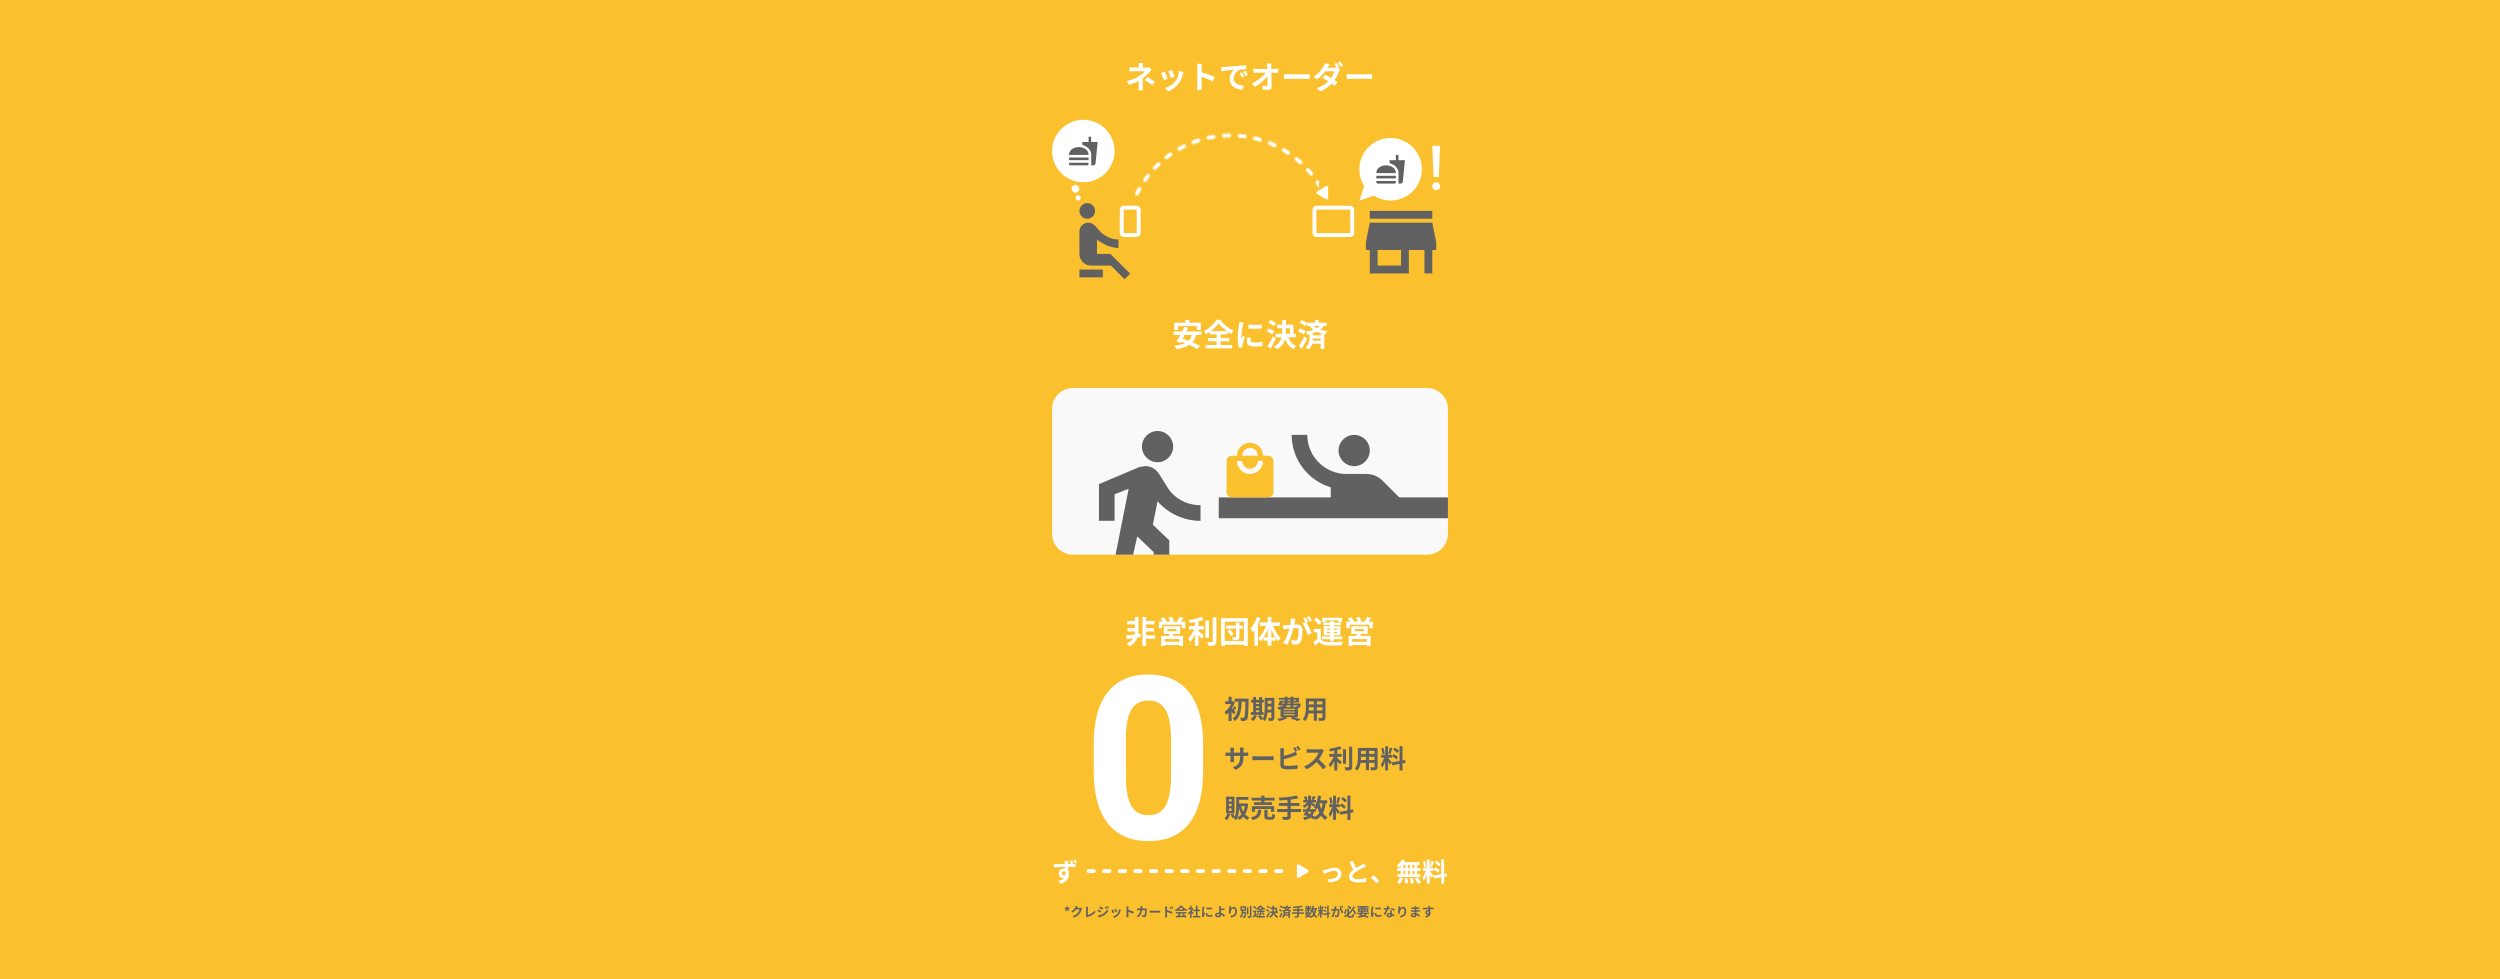 <svg width="1920" height="752" viewBox="0 0 1920 752" fill="none" xmlns="http://www.w3.org/2000/svg">
<rect width="1920" height="752" fill="#FBC02D"/>
<mask id="mask0" mask-type="alpha" maskUnits="userSpaceOnUse" x="863" y="102" width="164" height="164">
<circle cx="945" cy="184" r="80" stroke="white" stroke-width="3" stroke-linecap="round" stroke-dasharray="4 8"/>
</mask>
<g mask="url(#mask0)">
<path fill-rule="evenodd" clip-rule="evenodd" d="M1025 96H865V152H1013V140H1025V96Z" fill="white"/>
</g>
<path d="M1018.49 142.909C1019.15 142.509 1020 142.989 1020 143.766V152.234C1020 153.011 1019.15 153.491 1018.49 153.091L1011.43 148.857C1010.78 148.469 1010.78 147.531 1011.43 147.143L1018.49 142.909Z" fill="white"/>
<path fill-rule="evenodd" clip-rule="evenodd" d="M830.77 157.74C828.43 160.08 828.43 163.89 830.77 166.23C833.11 168.6 836.89 168.6 839.26 166.23C841.6 163.89 841.6 160.08 839.26 157.74C836.92 155.4 833.11 155.4 830.77 157.74ZM852.79 195L868 210.21L863.71 214.5L853.21 204H838C833.02 204 829 199.98 829 195V177.75C829 174.03 832.03 171 835.75 171H835.84C836.86 171 837.85 171.27 838.72 171.69C839.5 172.05 840.22 172.56 840.79 173.19L844.99 177.84C848.17 181.35 854.02 184.02 859 183.96V190.44C853.3 190.44 846.7 187.41 842.5 183.96V195H852.79ZM847 207H829V213H847V207Z" fill="#616161"/>
<rect x="861.5" y="159.5" width="13" height="21" rx="1.5" stroke="white" stroke-width="3"/>
<path fill-rule="evenodd" clip-rule="evenodd" d="M856 116C856 129.255 845.255 140 832 140C818.745 140 808 129.255 808 116C808 102.745 818.745 92 832 92C845.255 92 856 102.745 856 116ZM829 145C829 146.657 827.657 148 826 148C824.343 148 823 146.657 823 145C823 143.343 824.343 142 826 142C827.657 142 829 143.343 829 145ZM828 154C829.105 154 830 153.105 830 152C830 150.895 829.105 150 828 150C826.895 150 826 150.895 826 152C826 153.105 826.895 154 828 154Z" fill="white"/>
<path d="M838.06 126.99H839.72C840.56 126.99 841.25 126.35 841.35 125.53L843 109.05H838V105H836.03V109.05H831.06L831.36 111.39C833.07 111.86 834.67 112.71 835.63 113.65C837.07 115.07 838.06 116.54 838.06 118.94V126.99ZM821 125.99V125H836.03V125.99C836.03 126.54 835.58 126.99 835.02 126.99H822.01C821.45 126.99 821 126.54 821 125.99ZM836.03 118.99C836.03 110.99 821 110.99 821 118.99H836.03ZM821.02 121H836.02V123H821.02V121Z" fill="#616161"/>
<path d="M1100 162H1052V168H1100V162ZM1103 192V186L1100 171H1052L1049 186V192H1052V210H1082V192H1094V210H1100V192H1103ZM1076 204H1058V192H1076V204Z" fill="#616161"/>
<rect x="1009.5" y="159.5" width="29" height="21" rx="1.5" stroke="white" stroke-width="3"/>
<circle cx="1068" cy="130" r="24" fill="white"/>
<path d="M1074.06 140.99H1075.72C1076.56 140.99 1077.25 140.35 1077.35 139.53L1079 123.05H1074V119H1072.03V123.05H1067.06L1067.36 125.39C1069.07 125.86 1070.67 126.71 1071.63 127.65C1073.07 129.07 1074.06 130.54 1074.06 132.94V140.99ZM1057 139.99V139H1072.03V139.99C1072.03 140.54 1071.58 140.99 1071.02 140.99H1058.01C1057.45 140.99 1057 140.54 1057 139.99ZM1072.03 132.99C1072.03 124.99 1057 124.99 1057 132.99H1072.03ZM1057.02 135H1072.02V137H1057.02V135Z" fill="#616161"/>
<path d="M1044 154L1056 150L1048 142L1044 154Z" fill="white"/>
<circle cx="1103" cy="143" r="3" fill="white"/>
<path d="M1100 112H1106L1105 136H1101L1100 112Z" fill="white"/>
<path d="M882.576 51.608C882 51.776 881.328 51.848 880.584 51.848H877.704V50.6C877.704 49.856 877.776 48.968 877.848 48.392H874.416C874.512 48.992 874.56 49.856 874.56 50.6V51.848H870.408C869.568 51.848 868.248 51.824 867.336 51.68V54.824C868.08 54.752 869.592 54.704 870.456 54.704H879.144C878.448 55.712 876.96 57.104 875.112 58.304C873.048 59.624 869.952 61.28 865.32 62.312L867.168 65.144C869.76 64.352 872.328 63.368 874.536 62.192V66.296C874.536 67.256 874.44 68.696 874.344 69.368H877.8C877.728 68.624 877.632 67.256 877.632 66.296C877.632 64.784 877.656 62.168 877.656 60.248C879.648 58.736 881.472 56.936 882.696 55.544C883.2 54.968 883.944 54.152 884.544 53.552L882.576 51.608ZM879.168 61.568C881.256 62.72 882.816 63.728 884.904 65.384L886.92 62.744C884.616 61.16 883.368 60.464 881.16 59.264L879.168 61.568ZM900.12 53.72L897.264 54.656C897.864 55.904 898.92 58.808 899.208 59.984L902.088 58.976C901.752 57.872 900.576 54.752 900.12 53.72ZM905.592 54.392C905.328 57.392 904.176 60.584 902.544 62.624C900.552 65.12 897.216 66.944 894.576 67.64L897.096 70.208C899.904 69.152 902.904 67.136 905.136 64.256C906.768 62.144 907.776 59.648 908.4 57.224C908.544 56.744 908.688 56.24 908.976 55.472L905.592 54.392ZM894.552 54.992L891.672 56.024C892.248 57.08 893.448 60.272 893.856 61.568L896.784 60.464C896.304 59.12 895.152 56.216 894.552 54.992ZM932.856 59.168C930.648 58.088 926.04 56.384 922.824 55.448V51.92C922.824 50.912 922.944 49.856 923.04 49.016H919.296C919.464 49.856 919.536 51.056 919.536 51.92V65.696C919.536 66.656 919.44 68.096 919.296 69.032H923.04C922.944 68.072 922.824 66.392 922.824 65.696V58.904C925.416 59.792 929.016 61.184 931.488 62.48L932.856 59.168ZM953.76 55.52L951.984 56.264C952.752 57.344 953.256 58.28 953.856 59.6L955.68 58.784C955.224 57.824 954.336 56.384 953.76 55.52ZM956.448 54.416L954.696 55.232C955.464 56.288 956.016 57.176 956.664 58.472L958.464 57.608C957.96 56.672 957.048 55.256 956.448 54.416ZM937.752 51.584L938.064 54.848C940.824 54.248 945.816 53.72 947.88 53.504C946.272 54.704 944.376 57.392 944.376 60.824C944.376 65.984 949.08 68.672 954.072 68.984L955.176 65.696C951.144 65.504 947.496 64.088 947.496 60.176C947.496 57.368 949.632 54.296 952.512 53.528C953.784 53.24 955.824 53.216 957.096 53.216L957.072 50.144C955.392 50.216 952.8 50.36 950.352 50.552C946.008 50.936 942.072 51.296 940.08 51.464C939.624 51.512 938.712 51.56 937.752 51.584ZM976.296 52.928L976.272 51.2C976.272 50.456 976.32 49.52 976.416 48.776H973.008C973.128 49.616 973.2 50.504 973.248 51.2C973.272 51.728 973.296 52.304 973.32 52.928H965.376C964.56 52.928 963.408 52.856 962.712 52.76V55.952C963.552 55.904 964.584 55.856 965.448 55.856H972C970.056 58.592 966.096 61.976 961.44 64.184L963.648 66.68C967.44 64.664 971.328 61.328 973.44 58.568C973.488 61.04 973.488 63.44 973.488 65.048C973.488 65.744 973.248 66.056 972.648 66.056C971.832 66.056 970.536 65.96 969.456 65.768L969.72 68.888C971.088 68.984 972.432 69.032 973.896 69.032C975.72 69.032 976.608 68.144 976.584 66.608C976.536 63.368 976.44 59.36 976.368 55.856H979.464C980.112 55.856 981.024 55.904 981.792 55.928V52.736C981.216 52.832 980.088 52.928 979.296 52.928H976.296ZM986.208 60.656C987.096 60.584 988.704 60.536 990.072 60.536H1002.96C1003.97 60.536 1005.19 60.632 1005.77 60.656V56.888C1005.14 56.936 1004.06 57.032 1002.96 57.032H990.072C988.824 57.032 987.072 56.96 986.208 56.888V60.656ZM1028.59 51.584C1028.14 50.696 1027.3 49.16 1026.7 48.296L1024.8 49.064C1025.33 49.832 1025.93 50.912 1026.38 51.8C1025.83 51.944 1025.14 52.016 1024.49 52.016H1019.57L1019.59 51.992C1019.88 51.464 1020.48 50.384 1021.06 49.544L1017.58 48.464C1017.36 49.28 1016.86 50.408 1016.5 50.984C1015.3 53.048 1013.06 56.36 1008.86 58.952L1011.46 60.944C1013.86 59.288 1016.09 56.984 1017.77 54.752H1024.66C1024.3 56.192 1023.34 58.16 1022.16 59.864C1020.55 58.904 1018.92 57.992 1017.65 57.344L1015.63 59.624C1016.86 60.32 1018.49 61.304 1020.1 62.36C1018.13 64.4 1015.42 66.44 1011.17 67.736L1013.95 70.16C1017.84 68.672 1020.65 66.512 1022.81 64.184C1023.67 64.808 1024.46 65.384 1025.04 65.888L1027.2 63.056C1026.6 62.624 1025.78 62.096 1024.9 61.52C1026.48 59.24 1027.61 56.816 1028.21 54.968C1028.42 54.368 1028.74 53.72 1029 53.24L1027.25 52.16L1028.59 51.584ZM1027.63 47.984C1028.3 48.896 1029.07 50.288 1029.55 51.296L1031.47 50.48C1031.04 49.616 1030.15 48.104 1029.53 47.216L1027.63 47.984ZM1034.21 60.656C1035.1 60.584 1036.7 60.536 1038.07 60.536H1050.96C1051.97 60.536 1053.19 60.632 1053.77 60.656V56.888C1053.14 56.936 1052.06 57.032 1050.96 57.032H1038.07C1036.82 57.032 1035.07 56.96 1034.21 56.888V60.656Z" fill="white"/>
<path d="M904.752 250.448H919.2V253.448H922.248V247.808H913.44V245.672H910.416V247.808H901.848V253.448H904.752V250.448ZM915.384 257.264C914.88 259.112 914.04 260.552 912.864 261.704C911.28 261.128 909.72 260.6 908.28 260.192C908.76 259.256 909.288 258.272 909.792 257.264H915.384ZM922.68 257.264V254.576H911.136C911.64 253.568 912.12 252.584 912.552 251.648L909.552 251.024C909.072 252.128 908.496 253.352 907.872 254.576H901.344V257.264H906.504C905.472 259.208 904.464 261.032 903.6 262.424L906.6 263.24L907.032 262.472C908.04 262.784 909.072 263.168 910.128 263.552C907.968 264.584 905.232 265.16 901.872 265.496C902.424 266.12 903.24 267.416 903.504 268.088C907.536 267.512 910.8 266.576 913.344 264.872C915.768 265.928 917.976 267.056 919.44 268.04L921.72 265.712C920.208 264.776 918.048 263.768 915.72 262.808C917.016 261.344 918 259.544 918.696 257.264H922.68ZM929.904 254.312C932.4 252.464 934.536 250.304 935.904 248.36C937.296 250.304 939.6 252.488 942.096 254.312H929.904ZM937.416 262.088H944.136V259.592H937.416V256.832H943.032V254.96C943.896 255.56 944.76 256.088 945.624 256.568C946.152 255.68 946.776 254.768 947.52 254C943.728 252.392 939.816 249.248 937.248 245.6H934.296C932.52 248.528 928.656 252.224 924.552 254.288C925.2 254.888 925.992 255.92 926.352 256.592C927.264 256.088 928.152 255.536 929.016 254.936V256.832H934.44V259.592H927.792V262.088H934.44V264.944H925.872V267.512H946.296V264.944H937.416V262.088ZM958.752 249.248L958.776 252.32C961.752 252.584 966.048 252.584 968.976 252.32V249.248C966.408 249.56 961.68 249.656 958.752 249.248ZM957.936 259.16C957.696 260.264 957.528 261.272 957.528 262.256C957.528 264.68 959.472 266.168 963.576 266.168C966.264 266.168 968.184 265.976 969.72 265.688L969.648 262.472C967.584 262.904 965.832 263.096 963.696 263.096C961.296 263.096 960.384 262.472 960.384 261.416C960.384 260.768 960.48 260.192 960.672 259.424L957.936 259.16ZM951.768 247.4C951.768 248.144 951.624 249.056 951.528 249.728C951.264 251.552 950.544 255.56 950.544 259.136C950.544 262.352 951 265.256 951.48 266.912L954.216 266.72C954.192 266.384 954.192 266 954.168 265.736C954.168 265.496 954.24 264.968 954.312 264.632C954.552 263.36 955.344 260.792 956.016 258.8L954.528 257.648C954.192 258.416 953.808 259.208 953.472 260.048C953.4 259.544 953.376 258.968 953.376 258.512C953.376 256.136 954.192 251.384 954.528 249.8C954.624 249.368 954.912 248.168 955.104 247.688L951.768 247.4ZM980.016 248.144C979.056 247.352 977.136 246.344 975.672 245.768L974.112 247.904C975.624 248.552 977.496 249.656 978.36 250.496L980.016 248.144ZM978.696 254.528C977.736 253.712 975.744 252.776 974.256 252.248L972.744 254.384C974.256 255.032 976.152 256.088 977.064 256.904L978.696 254.528ZM977.64 258.32C976.296 261.128 974.592 264.152 973.392 265.976L975.888 267.752C977.232 265.4 978.624 262.64 979.824 260.096L977.64 258.32ZM987.624 252.032H990.6V256.376H987.552C987.6 255.584 987.624 254.816 987.624 254.024V252.032ZM995.184 259.064V256.376H993.384V249.344H987.624V245.696H984.792V249.344H980.784V252.032H984.792V254C984.792 254.792 984.768 255.584 984.72 256.376H979.608V259.064H984.288C983.592 261.752 981.984 264.224 978.336 266.144C979.104 266.576 980.208 267.56 980.712 268.16C984.384 266.144 986.136 263.408 986.928 260.456C988.296 263.936 990.336 266.6 993.456 268.136C993.888 267.344 994.776 266.216 995.448 265.64C992.52 264.44 990.48 262.016 989.328 259.064H995.184ZM1001.71 258.32C1000.34 261.128 998.616 264.152 997.416 265.976L999.912 267.752C1001.26 265.4 1002.67 262.64 1003.87 260.096L1001.71 258.32ZM1002.7 254.528C1001.74 253.712 999.744 252.776 998.256 252.248L996.744 254.384C998.256 255.032 1000.15 256.088 1001.06 256.904L1002.7 254.528ZM1014.29 256.616V257.6H1008.41V256.544H1006.39C1008.12 256.088 1009.75 255.536 1011.24 254.84C1012.94 255.656 1014.82 256.184 1016.78 256.616H1014.29ZM1008.26 261.632C1008.36 261.056 1008.38 260.48 1008.41 259.976H1014.29V261.632H1008.26ZM1013.47 250.304C1012.9 250.952 1012.2 251.528 1011.38 252.032C1010.54 251.576 1009.75 251 1008.98 250.304H1013.47ZM1018.92 250.304V247.832H1012.8V245.696H1009.85V247.832H1003.82V248C1002.82 247.232 1001.04 246.32 999.672 245.792L998.112 247.904C999.624 248.552 1001.5 249.656 1002.36 250.496L1003.82 248.408V250.304H1005.7C1006.61 251.528 1007.62 252.488 1008.7 253.304C1006.94 253.928 1004.93 254.36 1002.84 254.648C1003.27 255.2 1003.94 256.4 1004.18 257.048C1004.69 256.952 1005.19 256.832 1005.67 256.712V259.328C1005.67 261.368 1005.36 264.704 1002.67 266.816C1003.37 267.128 1004.45 267.896 1004.95 268.328C1006.44 267.128 1007.28 265.568 1007.78 263.984H1014.29V268.04H1017.1V256.688L1017.96 256.856C1018.22 255.968 1018.87 254.936 1019.5 254.288C1017.53 254.024 1015.7 253.688 1014 253.16C1015.06 252.344 1015.97 251.408 1016.69 250.304H1018.92Z" fill="white"/>
<path d="M808 314C808 305.163 815.163 298 824 298H1096C1104.84 298 1112 305.163 1112 314V410C1112 418.837 1104.84 426 1096 426H824C815.163 426 808 418.837 808 410V314Z" fill="#FAF9F9"/>
<path fill-rule="evenodd" clip-rule="evenodd" d="M1063.09 370.413L1063.09 370.409C1060.72 368.025 1056.71 364 1049.18 364H1033.94C1017.44 363.94 1004 350.5 1004 334H992C992 352.96 1004.66 369.04 1022 374.26V386H1058V382.3L1061.7 386H1078.65L1063.34 370.66C1063.26 370.58 1063.18 370.497 1063.09 370.413ZM1090 397.38V397.7L1090.16 397.54L1090 397.38ZM1040 358C1046.63 358 1052 352.627 1052 346C1052 339.373 1046.63 334 1040 334C1033.37 334 1028 339.373 1028 346C1028 352.627 1033.37 358 1040 358Z" fill="#616161"/>
<path d="M936 382H1112V398H936V382Z" fill="#616161"/>
<path d="M974 350H970C970 344.48 965.52 340 960 340C954.48 340 950 344.48 950 350H946C943.8 350 942.02 351.8 942.02 354L942 378C942 380.2 943.8 382 946 382H974C976.2 382 978 380.2 978 378V354C978 351.8 976.2 350 974 350ZM960 344C963.32 344 966 346.68 966 350H954C954 346.68 956.68 344 960 344ZM960 364C954.48 364 950 359.52 950 354H954C954 357.32 956.68 360 960 360C963.32 360 966 357.32 966 354H970C970 359.52 965.52 364 960 364Z" fill="#FBC02D"/>
<path fill-rule="evenodd" clip-rule="evenodd" d="M901 343C901 349.6 895.6 355 889 355C882.4 355 877 349.6 877 343C877 336.4 882.4 331 889 331C895.6 331 901 336.4 901 343ZM856.752 426L866.8 375.4L856 379.6V400H844V371.8L875.2 358.6C876.1 358.6 876.85 358.45 877.6 358.3C878.35 358.15 879.1 358 880 358C884.2 358 887.8 360.4 890.2 364L896.2 373.6C901 382 910.6 388 922 388V400C908.8 400 896.8 394 889 385L885.4 403L898 415V426H886V424L873.4 412L870.25 426H856.752Z" fill="#616161"/>
<path d="M875.976 486.68L874.248 486.92C874.344 486.224 874.392 485.576 874.392 484.976V473.792H871.584V476.864H865.704V479.528H871.584V482.384H865.968V484.976H871.584V485C871.584 485.648 871.512 486.464 871.32 487.304C868.8 487.64 866.448 487.928 864.72 488.096L865.248 490.928C866.688 490.712 868.392 490.448 870.192 490.16C869.256 491.744 867.72 493.232 865.32 494.24C866.016 494.816 866.928 495.704 867.408 496.376C870.864 494.696 872.688 492.104 873.576 489.608L876.072 489.2L875.976 486.68ZM887.136 487.928H880.224V484.976H886.176V482.384H880.224V479.528H886.704V476.864H880.224V473.792H877.368V496.088H880.224V490.568H887.136V487.928ZM905.76 492.872H894.504V490.784H905.76V492.872ZM896.448 483.104H903.576V484.784H896.448V483.104ZM906.336 486.872V480.992H893.808V486.872H898.176C898.08 487.352 897.936 487.856 897.816 488.336H891.792V496.136H894.504V495.344H905.76V496.136H908.592V488.336H900.648C900.864 487.88 901.08 487.4 901.272 486.872H906.336ZM906.96 477.392C907.632 476.6 908.352 475.64 909.048 474.728L905.976 473.768C905.52 474.896 904.608 476.36 903.84 477.392H899.904L901.584 476.768C901.248 475.904 900.456 474.536 899.76 473.6L897.264 474.44C897.84 475.352 898.488 476.528 898.824 477.392H895.128L895.896 477.056C895.488 476.168 894.552 474.896 893.76 473.984L891.288 475.04C891.84 475.76 892.44 476.624 892.872 477.392H889.968V482.504H892.56V479.816H907.56V482.504H910.32V477.392H906.96ZM920.448 483.392H924.576V480.776H920.448V477.2C921.912 476.84 923.304 476.432 924.504 475.952L922.488 473.744C920.16 474.8 916.296 475.712 912.84 476.216C913.176 476.816 913.536 477.824 913.656 478.448C914.952 478.28 916.32 478.064 917.688 477.8V480.776H913.128V483.392H917.136C916.056 485.888 914.304 488.624 912.576 490.304C913.032 491.024 913.728 492.248 914.016 493.088C915.336 491.696 916.608 489.632 917.688 487.448V496.04H920.448V487.76C921.408 488.744 922.416 489.824 922.992 490.568L924.648 488.12C924 487.616 921.624 485.576 920.448 484.688V483.392ZM928.488 476.576H925.704V489.992H928.488V476.576ZM931.368 474.128V492.584C931.368 493.016 931.176 493.16 930.72 493.184C930.216 493.184 928.68 493.184 927.12 493.112C927.552 493.928 927.984 495.248 928.104 496.064C930.288 496.088 931.896 495.992 932.88 495.512C933.864 495.056 934.2 494.264 934.2 492.608V474.128H931.368ZM942.672 484.448C943.728 485.648 944.784 487.352 945.168 488.456L947.304 487.28C946.848 486.128 945.72 484.544 944.64 483.368L942.672 484.448ZM954.552 480.416H951.888V478.04H949.248V480.416H941.544V482.84H949.248V488.984C949.248 489.296 949.152 489.392 948.816 489.392C948.456 489.416 947.28 489.416 946.248 489.368C946.56 490.064 946.872 491.072 946.968 491.768C948.744 491.768 949.92 491.744 950.784 491.36C951.624 490.976 951.888 490.328 951.888 489.032V482.84H954.552V480.416ZM940.632 492.344V477.44H955.296V492.344H940.632ZM937.8 474.704V496.04H940.632V495.104H955.296V496.04H958.272V474.704H937.8ZM965.352 473.768C964.272 477.152 962.4 480.56 960.384 482.744C960.912 483.464 961.704 485.024 961.968 485.72C962.448 485.144 962.952 484.496 963.432 483.848V496.04H966.144V479.216C966.888 477.68 967.536 476.12 968.064 474.584L965.352 473.768ZM976.368 489.512V483.248C977.184 485.504 978.192 487.664 979.32 489.512H976.368ZM970.656 489.512C971.784 487.736 972.792 485.624 973.584 483.416V489.512H970.656ZM982.992 480.656V477.944H976.368V473.792H973.584V477.944H967.512V480.656H972.24C970.92 484.448 968.688 488.24 966.264 490.4C966.912 490.88 967.824 491.888 968.304 492.56C969.072 491.792 969.768 490.856 970.44 489.848V492.056H973.584V495.92H976.368V492.056H979.584V489.944C980.208 490.88 980.832 491.744 981.504 492.488C982.008 491.744 982.992 490.784 983.64 490.28C981.312 488.096 979.104 484.352 977.784 480.656H982.992ZM1007.52 476.48C1007.11 475.64 1006.22 474.128 1005.58 473.216L1003.68 474.008C1004.35 474.896 1005.12 476.312 1005.62 477.32L1007.52 476.48ZM991.392 474.92C991.416 476.408 991.224 478.136 990.888 479.96C989.688 480.056 988.56 480.128 987.816 480.152C986.952 480.176 986.16 480.224 985.296 480.152L985.56 483.368C986.304 483.248 987.528 483.08 988.2 483.008C988.656 482.936 989.4 482.84 990.24 482.744C989.4 485.984 987.768 490.736 985.464 493.856L988.56 495.104C990.744 491.6 992.472 486.008 993.408 482.408C994.08 482.36 994.656 482.312 995.04 482.312C996.528 482.312 997.344 482.576 997.344 484.472C997.344 486.824 997.032 489.656 996.384 490.976C996 491.768 995.4 492.008 994.608 492.008C993.984 492.008 992.592 491.768 991.68 491.504L992.208 494.648C993 494.84 994.152 494.984 995.04 494.984C996.864 494.984 998.16 494.456 998.952 492.8C999.96 490.736 1000.3 486.944 1000.3 484.136C1000.3 480.728 998.52 479.6 996 479.6C995.52 479.6 994.8 479.648 994.008 479.696C994.176 478.832 994.368 477.968 994.512 477.248C994.632 476.648 994.776 475.904 994.92 475.28L991.392 474.92ZM1004.66 477.584C1004.18 476.696 1003.34 475.184 1002.74 474.296L1000.85 475.088C1001.4 475.856 1002 477.008 1002.48 477.92L1000.27 478.856C1001.98 480.968 1003.66 485.168 1004.28 487.808L1007.3 486.392C1006.61 484.304 1004.83 480.296 1003.44 478.112L1004.66 477.584ZM1018.03 476.432H1027.97V477.704H1030.61V474.416H1015.54V477.704H1018.03V476.432ZM1019.09 486.224V485.288H1021.54V486.224H1019.09ZM1019.09 482.696H1021.54V483.632H1019.09V482.696ZM1026.86 482.696V483.632H1024.32V482.696H1026.86ZM1026.86 486.224H1024.32V485.288H1026.86V486.224ZM1021.54 492.488H1024.32V490.904H1030.85V488.84H1024.32V487.952H1029.41V480.92H1024.32V480.08H1029.82V478.112H1024.32V476.864H1021.54V478.112H1016.21V480.08H1021.54V480.92H1016.66V487.952H1021.54V488.84H1015.32V490.904H1021.54V492.488ZM1015.03 478.088C1014.26 476.936 1012.61 475.352 1011.26 474.272L1009.08 475.904C1010.42 477.056 1012.01 478.712 1012.68 479.888L1015.03 478.088ZM1014.38 482.984H1008.98V485.6H1011.67V490.832C1010.71 491.648 1009.63 492.44 1008.7 493.04L1010.04 495.872C1011.26 494.84 1012.25 493.928 1013.21 492.992C1014.65 494.84 1016.57 495.536 1019.42 495.656C1022.35 495.776 1027.44 495.728 1030.42 495.584C1030.56 494.792 1030.97 493.472 1031.3 492.8C1027.99 493.064 1022.33 493.136 1019.45 493.016C1017 492.92 1015.32 492.248 1014.38 490.64V482.984ZM1049.76 492.872H1038.5V490.784H1049.76V492.872ZM1040.45 483.104H1047.58V484.784H1040.45V483.104ZM1050.34 486.872V480.992H1037.81V486.872H1042.18C1042.08 487.352 1041.94 487.856 1041.82 488.336H1035.79V496.136H1038.5V495.344H1049.76V496.136H1052.59V488.336H1044.65C1044.86 487.88 1045.08 487.4 1045.27 486.872H1050.34ZM1050.96 477.392C1051.63 476.6 1052.35 475.64 1053.05 474.728L1049.98 473.768C1049.52 474.896 1048.61 476.36 1047.84 477.392H1043.9L1045.58 476.768C1045.25 475.904 1044.46 474.536 1043.76 473.6L1041.26 474.44C1041.84 475.352 1042.49 476.528 1042.82 477.392H1039.13L1039.9 477.056C1039.49 476.168 1038.55 474.896 1037.76 473.984L1035.29 475.04C1035.84 475.76 1036.44 476.624 1036.87 477.392H1033.97V482.504H1036.56V479.816H1051.56V482.504H1054.32V477.392H1050.96Z" fill="white"/>
<path d="M954.96 578.04V575.94C954.96 575.14 955.04 574.48 955.08 574.08H952.24C952.3 574.48 952.36 575.14 952.36 575.94V578.04H947.62V576.08C947.62 575.28 947.68 574.64 947.74 574.26H944.9C944.94 574.64 945.02 575.3 945.02 576.06V578.04H943.32C942.32 578.04 941.52 577.92 941.16 577.86V580.58C941.6 580.54 942.32 580.5 943.32 580.5H945.02V583.22C945.02 584.12 944.96 584.92 944.9 585.32H947.7C947.68 584.92 947.62 584.1 947.62 583.22V580.5H952.36V581.26C952.36 586.16 950.66 587.9 946.8 589.24L948.94 591.26C953.76 589.14 954.96 586.12 954.96 581.16V580.5H956.44C957.5 580.5 958.2 580.52 958.64 580.56V577.9C958.1 578 957.5 578.04 956.44 578.04H954.96ZM961.84 583.88C962.58 583.82 963.92 583.78 965.06 583.78H975.8C976.64 583.78 977.66 583.86 978.14 583.88V580.74C977.62 580.78 976.72 580.86 975.8 580.86H965.06C964.02 580.86 962.56 580.8 961.84 580.74V583.88ZM996.36 576.54C995.98 575.8 995.26 574.54 994.76 573.8L993.18 574.46C993.72 575.22 994.34 576.4 994.74 577.22L996.36 576.54ZM985.98 583.14C988.58 582.5 991.8 581.5 993.82 580.7C994.48 580.46 995.38 580.08 996.16 579.76L995.08 577.22C994.3 577.7 993.62 578.02 992.9 578.3C991.12 579.06 988.34 579.94 985.98 580.52V576.74C985.98 576.18 986.04 575.28 986.14 574.66H983.18C983.28 575.28 983.34 576.3 983.34 576.74V587.64C983.34 589.36 984.34 590.32 986.08 590.62C986.94 590.76 988.14 590.86 989.44 590.86C991.64 590.86 994.68 590.72 996.56 590.44V587.52C994.92 587.96 991.68 588.22 989.6 588.22C988.7 588.22 987.88 588.18 987.28 588.1C986.38 587.92 985.98 587.7 985.98 586.84V583.14ZM995.54 573.54C996.1 574.3 996.74 575.46 997.16 576.3L998.74 575.62C998.38 574.92 997.66 573.64 997.12 572.9L995.54 573.54ZM1015.04 575.22C1014.64 575.36 1013.84 575.48 1012.96 575.48H1005.92C1005.32 575.48 1004.1 575.42 1003.56 575.34V578.18C1003.98 578.16 1005.08 578.04 1005.92 578.04H1012.7C1012.26 579.46 1011.04 581.44 1009.72 582.94C1007.84 585.04 1004.74 587.46 1001.52 588.68L1003.58 590.84C1006.32 589.54 1008.98 587.46 1011.1 585.22C1012.98 587.04 1014.84 589.08 1016.14 590.88L1018.42 588.9C1017.24 587.46 1014.82 584.9 1012.84 583.18C1014.18 581.38 1015.3 579.24 1015.98 577.68C1016.16 577.28 1016.52 576.66 1016.68 576.44L1015.04 575.22ZM1027.04 581.16H1030.48V578.98H1027.04V576C1028.26 575.7 1029.42 575.36 1030.42 574.96L1028.74 573.12C1026.8 574 1023.58 574.76 1020.7 575.18C1020.98 575.68 1021.28 576.52 1021.38 577.04C1022.46 576.9 1023.6 576.72 1024.74 576.5V578.98H1020.94V581.16H1024.28C1023.38 583.24 1021.92 585.52 1020.48 586.92C1020.86 587.52 1021.44 588.54 1021.68 589.24C1022.78 588.08 1023.84 586.36 1024.74 584.54V591.7H1027.04V584.8C1027.84 585.62 1028.68 586.52 1029.16 587.14L1030.54 585.1C1030 584.68 1028.02 582.98 1027.04 582.24V581.16ZM1033.74 575.48H1031.42V586.66H1033.74V575.48ZM1036.14 573.44V588.82C1036.14 589.18 1035.98 589.3 1035.6 589.32C1035.18 589.32 1033.9 589.32 1032.6 589.26C1032.96 589.94 1033.32 591.04 1033.42 591.72C1035.24 591.74 1036.58 591.66 1037.4 591.26C1038.22 590.88 1038.5 590.22 1038.5 588.84V573.44H1036.14ZM1051.4 583.66V581.2H1055.62V583.66H1051.4ZM1045.18 583.66C1045.22 582.92 1045.24 582.2 1045.24 581.56V581.2H1049V583.66H1045.18ZM1049 576.66V578.98H1045.24V576.66H1049ZM1055.62 578.98H1051.4V576.66H1055.62V578.98ZM1057.98 574.4H1042.88V581.54C1042.88 584.34 1042.7 587.9 1040.52 590.3C1041.06 590.58 1042.02 591.4 1042.4 591.84C1043.84 590.28 1044.56 588.08 1044.92 585.9H1049V591.48H1051.4V585.9H1055.62V588.9C1055.62 589.26 1055.48 589.38 1055.1 589.38C1054.74 589.38 1053.42 589.4 1052.3 589.34C1052.6 589.96 1052.98 590.98 1053.06 591.62C1054.86 591.64 1056.08 591.6 1056.9 591.2C1057.7 590.84 1057.98 590.2 1057.98 588.92V574.4ZM1074.38 576.56C1073.74 575.82 1072.32 574.8 1071.2 574.14L1070.06 575.74C1071.16 576.48 1072.54 577.56 1073.16 578.34L1074.38 576.56ZM1069.14 580.78C1070.3 581.46 1071.76 582.54 1072.42 583.26L1073.62 581.36C1072.9 580.66 1071.42 579.68 1070.26 579.06L1069.14 580.78ZM1067.34 574.16C1067.12 575.56 1066.66 577.58 1066.24 578.84L1067.74 579.26C1068.24 578.1 1068.82 576.2 1069.34 574.6L1067.34 574.16ZM1063.46 578.84C1063.36 577.6 1062.96 575.7 1062.44 574.26L1060.78 574.7C1061.24 576.14 1061.64 578.08 1061.68 579.3L1063.46 578.84ZM1068.92 585.42C1068.5 584.86 1066.6 582.62 1066.02 582.04V581.9H1068.98V579.68H1066.02V573.14H1063.82V579.68H1060.8V581.9H1063.08C1062.46 583.72 1061.44 585.86 1060.44 587.08C1060.8 587.74 1061.32 588.82 1061.52 589.54C1062.38 588.34 1063.18 586.48 1063.82 584.62V591.68H1066.02V584.66C1066.6 585.58 1067.16 586.62 1067.46 587.26L1068.92 585.42ZM1079.5 585.88L1079.14 583.66L1077.1 584.04V573.04H1074.86V584.44L1068.92 585.5L1069.28 587.72L1074.86 586.72V591.72H1077.1V586.32L1079.5 585.88Z" fill="#616161"/>
<path d="M945.88 615.54H943.74V613.72H945.88V615.54ZM945.88 619.16H943.74V617.3H945.88V619.16ZM945.88 622.78H943.74V620.92H945.88V622.78ZM948.08 611.84H941.62V624.68H948.08V611.84ZM942.6 624.84C942.18 626.22 941.38 627.62 940.44 628.54C940.96 628.84 941.86 629.44 942.3 629.82C943.28 628.74 944.22 627.02 944.78 625.34L942.6 624.84ZM950.52 627.68C951.3 625.56 951.54 623.08 951.6 620.9C952.1 622.54 952.72 624.04 953.5 625.36C952.66 626.36 951.66 627.14 950.52 627.68ZM956.22 619.12C955.92 620.72 955.44 622.14 954.82 623.36C954.1 622.1 953.56 620.66 953.16 619.12H956.22ZM957.28 617.02L956.9 617.06H951.62V614.24H958.8V612.1H949.44V619.6C949.44 621.92 949.34 624.8 948.34 627.12C947.98 626.42 947.4 625.48 946.86 624.78L945.02 625.56C945.6 626.42 946.26 627.58 946.52 628.32L948.14 627.54C947.96 627.9 947.76 628.24 947.52 628.58C948.06 628.82 949.02 629.44 949.42 629.8C949.84 629.22 950.18 628.54 950.46 627.84C950.94 628.32 951.46 629.14 951.74 629.7C952.94 629.06 954 628.26 954.9 627.28C955.78 628.28 956.82 629.14 958.04 629.78C958.36 629.18 959.06 628.32 959.58 627.88C958.3 627.3 957.2 626.46 956.28 625.42C957.5 623.36 958.3 620.7 958.68 617.32L957.28 617.02ZM968.68 616.12H963.1V618.2H976.98V616.12H971.14V614.82H978.82V612.66H971.14V611.08H968.68V612.66H961.2V614.82H968.68V616.12ZM978.56 623.44V619.18H961.46V623.44H963.76V621.32H976.16V623.44H978.56ZM966.14 621.94C965.9 625.02 965.4 626.82 960.66 627.74C961.14 628.24 961.74 629.18 961.96 629.8C967.42 628.5 968.3 625.96 968.62 621.94H966.14ZM974.28 627.36C973.56 627.36 973.44 627.28 973.44 626.64V621.94H971.04V626.68C971.04 628.82 971.62 629.5 973.94 629.5H976.52C978.4 629.5 979.02 628.76 979.28 625.88C978.64 625.72 977.62 625.36 977.14 624.98C977.06 627.02 976.94 627.36 976.28 627.36H974.28ZM999.16 621.3H991.26V618.96H997.98V616.68H991.26V614.06C993.46 613.8 995.56 613.46 997.34 613L995.62 611.02C992.34 611.88 986.86 612.42 982.04 612.62C982.28 613.14 982.58 614.1 982.64 614.72C984.6 614.64 986.7 614.52 988.78 614.34V616.68H982.24V618.96H988.78V621.3H980.88V623.62H988.78V626.84C988.78 627.24 988.6 627.38 988.14 627.4C987.7 627.4 986.02 627.4 984.54 627.34C984.92 627.98 985.38 629.02 985.52 629.7C987.56 629.72 989 629.66 989.96 629.3C990.9 628.92 991.26 628.3 991.26 626.88V623.62H999.16V621.3ZM1010.72 623.36V621.44C1010.84 621.56 1010.92 621.66 1011 621.74C1011.32 621.3 1011.64 620.82 1011.92 620.3C1012.28 621.74 1012.72 623.06 1013.28 624.24C1012.4 625.48 1011.24 626.48 1009.76 627.26C1009.3 626.92 1008.72 626.56 1008.1 626.2C1008.6 625.42 1008.94 624.48 1009.16 623.36H1010.72ZM1004.98 623.36H1006.92C1006.74 624.08 1006.48 624.68 1006.16 625.18C1005.58 624.9 1005 624.66 1004.4 624.42L1004.98 623.36ZM1015.74 616.86C1015.52 618.62 1015.16 620.2 1014.66 621.56C1014.12 620.12 1013.72 618.54 1013.44 616.86H1015.74ZM1019.32 616.86V614.66H1014C1014.26 613.6 1014.48 612.5 1014.64 611.38L1012.24 611.06C1011.76 614.62 1010.8 618.02 1009.1 620.06C1009.54 620.36 1010.26 620.98 1010.72 621.44H1005.96L1006.44 620.48L1005.58 620.3H1006.86V617.88C1007.64 618.5 1008.48 619.2 1008.92 619.62L1010.18 617.98C1009.74 617.68 1008.32 616.84 1007.36 616.3H1010.64V614.42H1008.74C1009.22 613.8 1009.84 612.96 1010.46 612.1L1008.46 611.3C1008.14 612.06 1007.58 613.12 1007.12 613.84L1008.44 614.42H1006.86V611.06H1004.68V614.42H1003L1004.28 613.86C1004.12 613.16 1003.6 612.14 1003.08 611.38L1001.36 612.1C1001.78 612.82 1002.22 613.74 1002.4 614.42H1000.88V616.3H1004C1003.04 617.34 1001.7 618.3 1000.48 618.8C1000.92 619.22 1001.42 620 1001.68 620.52C1002.68 619.96 1003.76 619.12 1004.68 618.2V620.12L1004.24 620.02C1004.04 620.46 1003.8 620.94 1003.56 621.44H1000.66V623.36H1002.56C1002.06 624.32 1001.56 625.22 1001.12 625.92L1003.2 626.56L1003.42 626.18C1003.8 626.34 1004.18 626.52 1004.54 626.72C1003.6 627.24 1002.34 627.58 1000.74 627.78C1001.12 628.28 1001.54 629.08 1001.68 629.76C1003.82 629.32 1005.42 628.74 1006.6 627.86C1007.42 628.38 1008.14 628.9 1008.68 629.36L1009.58 628.44C1009.9 628.92 1010.2 629.46 1010.34 629.8C1012.08 628.92 1013.46 627.84 1014.56 626.52C1015.46 627.82 1016.56 628.88 1017.92 629.7C1018.28 629.04 1019.02 628.12 1019.56 627.64C1018.1 626.88 1016.94 625.74 1016.02 624.32C1017.1 622.3 1017.78 619.82 1018.2 616.86H1019.32ZM1034.38 614.56C1033.74 613.82 1032.32 612.8 1031.2 612.14L1030.06 613.74C1031.16 614.48 1032.54 615.56 1033.16 616.34L1034.38 614.56ZM1029.14 618.78C1030.3 619.46 1031.76 620.54 1032.42 621.26L1033.62 619.36C1032.9 618.66 1031.42 617.68 1030.26 617.06L1029.14 618.78ZM1027.34 612.16C1027.12 613.56 1026.66 615.58 1026.24 616.84L1027.74 617.26C1028.24 616.1 1028.82 614.2 1029.34 612.6L1027.34 612.16ZM1023.46 616.84C1023.36 615.6 1022.96 613.7 1022.44 612.26L1020.78 612.7C1021.24 614.14 1021.64 616.08 1021.68 617.3L1023.46 616.84ZM1028.92 623.42C1028.5 622.86 1026.6 620.62 1026.02 620.04V619.9H1028.98V617.68H1026.02V611.14H1023.82V617.68H1020.8V619.9H1023.08C1022.46 621.72 1021.44 623.86 1020.44 625.08C1020.8 625.74 1021.32 626.82 1021.52 627.54C1022.38 626.34 1023.18 624.48 1023.82 622.62V629.68H1026.02V622.66C1026.6 623.58 1027.16 624.62 1027.46 625.26L1028.92 623.42ZM1039.5 623.88L1039.14 621.66L1037.1 622.04V611.04H1034.86V622.44L1028.92 623.5L1029.28 625.72L1034.86 624.72V629.72H1037.1V624.32L1039.5 623.88Z" fill="#616161"/>
<path d="M818.65 699.82L819.53 698.82L820.41 699.82L821.04 699.36L820.37 698.22L821.57 697.69L821.33 696.95L820.05 697.24L819.93 695.92H819.14L819.01 697.24L817.73 696.95L817.49 697.69L818.68 698.22L818.02 699.36L818.65 699.82ZM830.029 697.15C829.799 697.22 829.469 697.27 829.159 697.27H827.149L827.179 697.22C827.299 697 827.549 696.55 827.789 696.2L826.329 695.72C826.239 696.06 826.029 696.52 825.879 696.77C825.379 697.63 824.509 698.92 822.759 699.99L823.879 700.82C824.859 700.15 825.729 699.27 826.399 698.4H829.209C829.049 699.15 828.469 700.35 827.789 701.13C826.919 702.12 825.809 702.99 823.759 703.6L824.939 704.66C826.819 703.91 828.029 703 828.979 701.84C829.879 700.72 830.449 699.39 830.719 698.5C830.799 698.25 830.939 697.97 831.049 697.78L830.029 697.15ZM834.949 704.42C835.189 704.27 835.409 704.2 835.549 704.15C837.899 703.38 839.979 702.19 841.349 700.55L840.639 699.42C839.359 700.98 837.129 702.26 835.499 702.72V697.53C835.499 697.14 835.539 696.78 835.599 696.4H834.029C834.089 696.68 834.139 697.15 834.139 697.53V702.95C834.139 703.18 834.129 703.35 834.009 703.6L834.949 704.42ZM849.349 696.32L848.519 696.67C848.879 697.18 849.109 697.61 849.399 698.24L850.269 697.87C850.039 697.41 849.639 696.74 849.349 696.32ZM850.729 695.84L849.879 696.19C850.249 696.69 850.499 697.08 850.819 697.71L851.669 697.33C851.429 696.89 851.039 696.24 850.729 695.84ZM845.009 696.13L844.289 697.23C844.949 697.6 845.989 698.27 846.549 698.66L847.289 697.56C846.769 697.2 845.669 696.49 845.009 696.13ZM843.159 703.23L843.909 704.54C844.789 704.38 846.229 703.88 847.249 703.31C848.879 702.36 850.299 701.1 851.219 699.71L850.449 698.35C849.659 699.78 848.259 701.15 846.559 702.1C845.479 702.7 844.279 703.04 843.159 703.23ZM843.469 698.41L842.749 699.51C843.419 699.87 844.459 700.54 845.029 700.94L845.759 699.82C845.249 699.46 844.149 698.77 843.469 698.41ZM857.109 698.05L855.919 698.44C856.169 698.96 856.609 700.17 856.729 700.66L857.929 700.24C857.789 699.78 857.299 698.48 857.109 698.05ZM859.389 698.33C859.279 699.58 858.799 700.91 858.119 701.76C857.289 702.8 855.899 703.56 854.799 703.85L855.849 704.92C857.019 704.48 858.269 703.64 859.199 702.44C859.879 701.56 860.299 700.52 860.559 699.51C860.619 699.31 860.679 699.1 860.799 698.78L859.389 698.33ZM854.789 698.58L853.589 699.01C853.829 699.45 854.329 700.78 854.499 701.32L855.719 700.86C855.519 700.3 855.039 699.09 854.789 698.58ZM870.749 700.32C869.829 699.87 867.909 699.16 866.569 698.77V697.3C866.569 696.88 866.619 696.44 866.659 696.09H865.099C865.169 696.44 865.199 696.94 865.199 697.3V703.04C865.199 703.44 865.159 704.04 865.099 704.43H866.659C866.619 704.03 866.569 703.33 866.569 703.04V700.21C867.649 700.58 869.149 701.16 870.179 701.7L870.749 700.32ZM879.919 697.7C879.669 697.74 879.409 697.77 879.159 697.77H877.279C877.299 697.48 877.309 697.18 877.319 696.87C877.329 696.63 877.349 696.21 877.379 695.98H875.909C875.949 696.22 875.979 696.68 875.979 696.9C875.979 697.2 875.969 697.49 875.959 697.77H874.529C874.149 697.77 873.629 697.74 873.209 697.7V699.01C873.639 698.97 874.189 698.97 874.529 698.97H875.849C875.629 700.49 875.129 701.61 874.199 702.53C873.799 702.94 873.309 703.28 872.889 703.51L874.049 704.45C875.839 703.18 876.789 701.61 877.159 698.97H879.409C879.409 700.05 879.279 702.05 878.989 702.68C878.879 702.92 878.739 703.03 878.419 703.03C878.029 703.03 877.509 702.98 877.019 702.89L877.169 704.23C877.659 704.27 878.259 704.31 878.829 704.31C879.519 704.31 879.899 704.05 880.119 703.54C880.549 702.52 880.669 699.73 880.709 698.65C880.709 698.54 880.749 698.29 880.779 698.12L879.919 697.7ZM882.979 700.94C883.349 700.91 884.019 700.89 884.589 700.89H889.959C890.379 700.89 890.889 700.93 891.129 700.94V699.37C890.869 699.39 890.419 699.43 889.959 699.43H884.589C884.069 699.43 883.339 699.4 882.979 699.37V700.94ZM901.129 697.49C900.899 697.04 900.479 696.41 900.189 696.01L899.359 696.4C899.729 696.9 899.969 697.27 900.289 697.9L901.129 697.49ZM899.789 698.07C899.559 697.62 899.159 696.98 898.879 696.56L898.039 696.92C898.409 697.43 898.629 697.83 898.919 698.46L899.789 698.07ZM896.259 697.44C896.259 697.02 896.309 696.58 896.349 696.23H894.789C894.859 696.59 894.889 697.08 894.889 697.44V703.19C894.889 703.58 894.849 704.19 894.789 704.58H896.359C896.309 704.17 896.259 703.47 896.259 703.19V700.36C897.339 700.72 898.839 701.3 899.879 701.85L900.439 700.46C899.519 700.01 897.589 699.3 896.259 698.9V697.44ZM905.219 698.53C905.979 697.94 906.619 697.29 907.049 696.68C907.509 697.3 908.199 697.95 908.969 698.53H905.219ZM904.729 699.62H909.399V698.83C909.949 699.21 910.529 699.54 911.079 699.8C911.289 699.45 911.549 699.02 911.849 698.71C910.269 698.15 908.679 697.01 907.619 695.54H906.379C905.629 696.72 904.049 698.14 902.339 698.89C902.589 699.15 902.899 699.6 903.039 699.89C903.619 699.61 904.199 699.27 904.729 698.89V699.62ZM902.959 701.55H905.279C905.069 702.14 904.789 702.8 904.519 703.36L903.009 703.41L903.169 704.57C904.869 704.49 907.339 704.39 909.689 704.26C909.849 704.48 909.989 704.69 910.089 704.88L911.199 704.21C910.729 703.46 909.799 702.42 908.909 701.64L907.859 702.19C908.189 702.49 908.529 702.85 908.839 703.21C907.819 703.25 906.789 703.29 905.829 703.32C906.129 702.76 906.459 702.14 906.749 701.55H911.229V700.45H902.959V701.55ZM916.809 701.18C916.599 700.98 915.829 700.29 915.349 699.9C915.829 699.24 916.229 698.52 916.529 697.76L915.859 697.33L915.649 697.38H915.199V695.54H914.019V697.38H912.599V698.45H915.019C914.359 699.61 913.309 700.66 912.219 701.25C912.399 701.48 912.679 702.06 912.779 702.38C913.199 702.12 913.619 701.79 914.019 701.42V704.87H915.199V701.1C915.539 701.47 915.879 701.87 916.089 702.15L916.809 701.18ZM919.689 703.42V699.76H921.579V698.61H919.689V695.62H918.469V698.61H916.569V699.76H918.469V703.42H916.159V704.58H921.819V703.42H919.689ZM926.539 697.02L926.549 698.3C927.789 698.41 929.579 698.41 930.799 698.3V697.02C929.729 697.15 927.759 697.19 926.539 697.02ZM926.199 701.15C926.099 701.61 926.029 702.03 926.029 702.44C926.029 703.45 926.839 704.07 928.549 704.07C929.669 704.07 930.469 703.99 931.109 703.87L931.079 702.53C930.219 702.71 929.489 702.79 928.599 702.79C927.599 702.79 927.219 702.53 927.219 702.09C927.219 701.82 927.259 701.58 927.339 701.26L926.199 701.15ZM923.629 696.25C923.629 696.56 923.569 696.94 923.529 697.22C923.419 697.98 923.119 699.65 923.119 701.14C923.119 702.48 923.309 703.69 923.509 704.38L924.649 704.3C924.639 704.16 924.639 704 924.629 703.89C924.629 703.79 924.659 703.57 924.689 703.43C924.789 702.9 925.119 701.83 925.399 701L924.779 700.52C924.639 700.84 924.479 701.17 924.339 701.52C924.309 701.31 924.299 701.07 924.299 700.88C924.299 699.89 924.639 697.91 924.779 697.25C924.819 697.07 924.939 696.57 925.019 696.37L923.629 696.25ZM936.499 702.41C936.499 703.06 936.269 703.35 935.629 703.35C934.939 703.35 934.439 703.17 934.439 702.68C934.439 702.26 934.899 702 935.669 702C935.949 702 936.229 702.03 936.489 702.07C936.499 702.2 936.499 702.32 936.499 702.41ZM940.779 702.87C940.099 702.23 939.029 701.55 937.769 701.17C937.719 700.44 937.679 699.66 937.659 699.06C938.459 699.04 939.639 699 940.469 698.92L940.419 697.74C939.599 697.83 938.439 697.87 937.659 697.89C937.659 697.64 937.659 697.39 937.659 697.17C937.679 696.78 937.709 696.3 937.749 696.01H936.259C936.319 696.26 936.349 696.68 936.359 697.17C936.369 697.59 936.379 698.18 936.379 698.78C936.379 699.3 936.419 700.15 936.449 700.92C936.259 700.9 936.059 700.89 935.859 700.89C934.039 700.89 933.159 701.71 933.159 702.74C933.159 704.09 934.319 704.55 935.729 704.55C937.389 704.55 937.839 703.71 937.839 702.84C937.839 702.74 937.839 702.63 937.829 702.5C938.709 702.9 939.459 703.49 940.019 704.05L940.779 702.87ZM944.133 695.94C944.123 696.22 944.103 696.62 944.053 696.98C943.903 698 943.773 699.23 943.773 700.15C943.773 700.81 943.843 701.42 943.893 701.8L945.123 701.72C945.063 701.26 945.063 700.94 945.073 700.67C945.123 699.37 946.143 697.61 947.313 697.61C948.133 697.61 948.643 698.46 948.643 699.99C948.643 702.39 947.103 703.11 944.903 703.45L945.653 704.6C948.273 704.12 949.993 702.78 949.993 699.98C949.993 697.8 948.923 696.45 947.543 696.45C946.423 696.45 945.563 697.29 945.093 698.05C945.153 697.5 945.353 696.49 945.493 696L944.133 695.94ZM953.803 697.04H955.683V698.41H953.803V697.04ZM954.823 700.29C954.843 700.02 954.863 699.74 954.883 699.47H956.833V695.99H952.723V699.47H953.723C953.643 701.13 953.443 702.93 952.133 704.01C952.413 704.21 952.753 704.58 952.923 704.88C953.983 703.98 954.453 702.7 954.683 701.33H955.793C955.723 702.91 955.633 703.55 955.483 703.72C955.393 703.83 955.303 703.85 955.153 703.85C954.973 703.85 954.573 703.85 954.173 703.8C954.343 704.09 954.463 704.52 954.473 704.83C954.953 704.85 955.413 704.84 955.683 704.8C956.003 704.76 956.233 704.67 956.433 704.43C956.713 704.09 956.813 703.13 956.913 700.72C956.913 700.58 956.923 700.29 956.923 700.29H954.823ZM958.743 696.74H957.583V702.37H958.743V696.74ZM959.933 695.73V703.43C959.933 703.61 959.853 703.67 959.663 703.67C959.453 703.67 958.813 703.67 958.163 703.65C958.343 703.98 958.523 704.53 958.573 704.88C959.483 704.88 960.153 704.84 960.563 704.65C960.973 704.46 961.113 704.13 961.113 703.43V695.73H959.933ZM966.633 697.94C967.213 697.51 967.713 697.03 968.063 696.57C968.423 697.03 968.973 697.52 969.553 697.94H966.633ZM966.283 698.9H967.553V699.45H965.133V700.43H967.553V702.14C967.553 702.25 967.513 702.29 967.383 702.29C967.283 702.29 966.893 702.29 966.553 702.27C966.683 702.55 966.823 702.97 966.863 703.27C967.483 703.27 967.933 703.26 968.273 703.1C968.613 702.94 968.693 702.67 968.693 702.16V700.43H971.233V699.45H968.693V698.9H969.983V698.24C970.293 698.44 970.603 698.61 970.893 698.75C971.073 698.41 971.333 697.96 971.583 697.65C970.473 697.27 969.373 696.47 968.603 695.54H967.433C966.883 696.35 965.753 697.28 964.623 697.74C964.843 698.01 965.113 698.48 965.243 698.78C965.593 698.61 965.943 698.41 966.283 698.19V698.9ZM969.063 701.05C969.513 701.61 970.043 702.39 970.263 702.88L971.263 702.39C971.013 701.88 970.453 701.15 970.003 700.61L969.063 701.05ZM965.973 700.66C965.733 701.28 965.293 701.89 964.773 702.3C965.023 702.44 965.453 702.71 965.653 702.89C966.173 702.42 966.693 701.66 967.003 700.91L965.973 700.66ZM964.853 697.29C964.523 696.82 963.803 696.18 963.223 695.76L962.333 696.47C962.913 696.92 963.613 697.6 963.903 698.07L964.853 697.29ZM964.593 699.41H962.333V700.5H963.433V702.61C963.003 702.95 962.513 703.29 962.113 703.53L962.693 704.77C963.223 704.35 963.653 703.96 964.083 703.57C964.733 704.35 965.563 704.63 966.803 704.68C968.003 704.73 970.013 704.71 971.223 704.65C971.273 704.31 971.453 703.73 971.593 703.45C970.263 703.55 967.993 703.58 966.823 703.53C965.773 703.49 965.013 703.22 964.593 702.55V699.41ZM975.203 696.56C974.803 696.23 974.003 695.81 973.393 695.57L972.743 696.46C973.373 696.73 974.153 697.19 974.513 697.54L975.203 696.56ZM974.653 699.22C974.253 698.88 973.423 698.49 972.803 698.27L972.173 699.16C972.803 699.43 973.593 699.87 973.973 700.21L974.653 699.22ZM974.213 700.8C973.653 701.97 972.943 703.23 972.443 703.99L973.483 704.73C974.043 703.75 974.623 702.6 975.123 701.54L974.213 700.8ZM978.373 698.18H979.613V699.99H978.343C978.363 699.66 978.373 699.34 978.373 699.01V698.18ZM981.523 701.11V699.99H980.773V697.06H978.373V695.54H977.193V697.06H975.523V698.18H977.193V699C977.193 699.33 977.183 699.66 977.163 699.99H975.033V701.11H976.983C976.693 702.23 976.023 703.26 974.503 704.06C974.823 704.24 975.283 704.65 975.493 704.9C977.023 704.06 977.753 702.92 978.083 701.69C978.653 703.14 979.503 704.25 980.803 704.89C980.983 704.56 981.353 704.09 981.633 703.85C980.413 703.35 979.563 702.34 979.083 701.11H981.523ZM984.243 700.8C983.673 701.97 982.953 703.23 982.453 703.99L983.493 704.73C984.053 703.75 984.643 702.6 985.143 701.54L984.243 700.8ZM984.653 699.22C984.253 698.88 983.423 698.49 982.803 698.27L982.173 699.16C982.803 699.43 983.593 699.87 983.973 700.21L984.653 699.22ZM989.483 700.09V700.5H987.033V700.06H986.193C986.913 699.87 987.593 699.64 988.213 699.35C988.923 699.69 989.703 699.91 990.523 700.09H989.483ZM986.973 702.18C987.013 701.94 987.023 701.7 987.033 701.49H989.483V702.18H986.973ZM989.143 697.46C988.903 697.73 988.613 697.97 988.273 698.18C987.923 697.99 987.593 697.75 987.273 697.46H989.143ZM991.413 697.46V696.43H988.863V695.54H987.633V696.43H985.123V696.5C984.703 696.18 983.963 695.8 983.393 695.58L982.743 696.46C983.373 696.73 984.153 697.19 984.513 697.54L985.123 696.67V697.46H985.903C986.283 697.97 986.703 698.37 987.153 698.71C986.423 698.97 985.583 699.15 984.713 699.27C984.893 699.5 985.173 700 985.273 700.27C985.483 700.23 985.693 700.18 985.893 700.13V701.22C985.893 702.07 985.763 703.46 984.643 704.34C984.933 704.47 985.383 704.79 985.593 704.97C986.213 704.47 986.563 703.82 986.773 703.16H989.483V704.85H990.653V700.12L991.013 700.19C991.123 699.82 991.393 699.39 991.653 699.12C990.833 699.01 990.073 698.87 989.363 698.65C989.803 698.31 990.183 697.92 990.483 697.46H991.413ZM1001.44 700.65H997.493V699.48H1000.85V698.34H997.493V697.03C998.593 696.9 999.643 696.73 1000.53 696.5L999.673 695.51C998.033 695.94 995.293 696.21 992.883 696.31C993.003 696.57 993.153 697.05 993.183 697.36C994.163 697.32 995.213 697.26 996.253 697.17V698.34H992.983V699.48H996.253V700.65H992.303V701.81H996.253V703.42C996.253 703.62 996.163 703.69 995.933 703.7C995.713 703.7 994.873 703.7 994.133 703.67C994.323 703.99 994.553 704.51 994.623 704.85C995.643 704.86 996.363 704.83 996.843 704.65C997.313 704.46 997.493 704.15 997.493 703.44V701.81H1001.44V700.65ZM1007.22 701.68V700.72C1007.28 700.78 1007.32 700.83 1007.36 700.87C1007.52 700.65 1007.68 700.41 1007.82 700.15C1008 700.87 1008.22 701.53 1008.5 702.12C1008.06 702.74 1007.48 703.24 1006.74 703.63C1006.51 703.46 1006.22 703.28 1005.91 703.1C1006.16 702.71 1006.33 702.24 1006.44 701.68H1007.22ZM1004.35 701.68H1005.32C1005.23 702.04 1005.1 702.34 1004.94 702.59C1004.65 702.45 1004.36 702.33 1004.06 702.21L1004.35 701.68ZM1009.73 698.43C1009.62 699.31 1009.44 700.1 1009.19 700.78C1008.92 700.06 1008.72 699.27 1008.58 698.43H1009.73ZM1011.52 698.43V697.33H1008.86C1008.99 696.8 1009.1 696.25 1009.18 695.69L1007.98 695.53C1007.74 697.31 1007.26 699.01 1006.41 700.03C1006.63 700.18 1006.99 700.49 1007.22 700.72H1004.84L1005.08 700.24L1004.65 700.15H1005.29V698.94C1005.68 699.25 1006.1 699.6 1006.32 699.81L1006.95 698.99C1006.73 698.84 1006.02 698.42 1005.54 698.15H1007.18V697.21H1006.23C1006.47 696.9 1006.78 696.48 1007.09 696.05L1006.09 695.65C1005.93 696.03 1005.65 696.56 1005.42 696.92L1006.08 697.21H1005.29V695.53H1004.2V697.21H1003.36L1004 696.93C1003.92 696.58 1003.66 696.07 1003.4 695.69L1002.54 696.05C1002.75 696.41 1002.97 696.87 1003.06 697.21H1002.3V698.15H1003.86C1003.38 698.67 1002.71 699.15 1002.1 699.4C1002.32 699.61 1002.57 700 1002.7 700.26C1003.2 699.98 1003.74 699.56 1004.2 699.1V700.06L1003.98 700.01C1003.88 700.23 1003.76 700.47 1003.64 700.72H1002.19V701.68H1003.14C1002.89 702.16 1002.64 702.61 1002.42 702.96L1003.46 703.28L1003.57 703.09C1003.76 703.17 1003.95 703.26 1004.13 703.36C1003.66 703.62 1003.03 703.79 1002.23 703.89C1002.42 704.14 1002.63 704.54 1002.7 704.88C1003.77 704.66 1004.57 704.37 1005.16 703.93C1005.57 704.19 1005.93 704.45 1006.2 704.68L1006.65 704.22C1006.81 704.46 1006.96 704.73 1007.03 704.9C1007.9 704.46 1008.59 703.92 1009.14 703.26C1009.59 703.91 1010.14 704.44 1010.82 704.85C1011 704.52 1011.37 704.06 1011.64 703.82C1010.91 703.44 1010.33 702.87 1009.87 702.16C1010.41 701.15 1010.75 699.91 1010.96 698.43H1011.52ZM1019.05 697.28C1018.73 696.91 1018.02 696.4 1017.46 696.07L1016.89 696.87C1017.44 697.24 1018.13 697.78 1018.44 698.17L1019.05 697.28ZM1016.43 699.39C1017.01 699.73 1017.74 700.27 1018.07 700.63L1018.67 699.68C1018.31 699.33 1017.57 698.84 1016.99 698.53L1016.43 699.39ZM1015.53 696.08C1015.42 696.78 1015.19 697.79 1014.98 698.42L1015.73 698.63C1015.98 698.05 1016.27 697.1 1016.53 696.3L1015.53 696.08ZM1013.59 698.42C1013.54 697.8 1013.34 696.85 1013.08 696.13L1012.25 696.35C1012.48 697.07 1012.68 698.04 1012.7 698.65L1013.59 698.42ZM1016.32 701.71C1016.11 701.43 1015.16 700.31 1014.87 700.02V699.95H1016.35V698.84H1014.87V695.57H1013.77V698.84H1012.26V699.95H1013.4C1013.09 700.86 1012.58 701.93 1012.08 702.54C1012.26 702.87 1012.52 703.41 1012.62 703.77C1013.05 703.17 1013.45 702.24 1013.77 701.31V704.84H1014.87V701.33C1015.16 701.79 1015.44 702.31 1015.59 702.63L1016.32 701.71ZM1021.61 701.94L1021.43 700.83L1020.41 701.02V695.52H1019.29V701.22L1016.32 701.75L1016.5 702.86L1019.29 702.36V704.86H1020.41V702.16L1021.61 701.94ZM1031.66 696.7C1031.49 696.35 1031.12 695.72 1030.85 695.34L1030.06 695.67C1030.34 696.04 1030.66 696.63 1030.87 697.05L1031.66 696.7ZM1024.94 696.05C1024.95 696.67 1024.87 697.39 1024.73 698.15C1024.23 698.19 1023.76 698.22 1023.45 698.23C1023.09 698.24 1022.76 698.26 1022.4 698.23L1022.51 699.57C1022.82 699.52 1023.33 699.45 1023.61 699.42C1023.8 699.39 1024.11 699.35 1024.46 699.31C1024.11 700.66 1023.43 702.64 1022.47 703.94L1023.76 704.46C1024.67 703 1025.39 700.67 1025.78 699.17C1026.06 699.15 1026.3 699.13 1026.46 699.13C1027.08 699.13 1027.42 699.24 1027.42 700.03C1027.42 701.01 1027.29 702.19 1027.02 702.74C1026.86 703.07 1026.61 703.17 1026.28 703.17C1026.02 703.17 1025.44 703.07 1025.06 702.96L1025.28 704.27C1025.61 704.35 1026.09 704.41 1026.46 704.41C1027.22 704.41 1027.76 704.19 1028.09 703.5C1028.51 702.64 1028.65 701.06 1028.65 699.89C1028.65 698.47 1027.91 698 1026.86 698C1026.66 698 1026.36 698.02 1026.03 698.04C1026.1 697.68 1026.18 697.32 1026.24 697.02C1026.29 696.77 1026.35 696.46 1026.41 696.2L1024.94 696.05ZM1030.47 697.16C1030.27 696.79 1029.92 696.16 1029.67 695.79L1028.88 696.12C1029.11 696.44 1029.36 696.92 1029.56 697.3L1028.64 697.69C1029.35 698.57 1030.05 700.32 1030.31 701.42L1031.57 700.83C1031.28 699.96 1030.54 698.29 1029.96 697.38L1030.47 697.16ZM1038.03 697.22C1037.46 696.78 1036.45 696.04 1035.64 695.52L1034.87 696.39C1035.65 696.93 1036.67 697.71 1037.25 698.19L1038.03 697.22ZM1033.16 698.23C1032.98 699.4 1032.6 700.67 1032.11 701.53L1033.26 701.96C1033.76 701.1 1034.08 699.7 1034.29 698.52L1033.16 698.23ZM1036.61 703.57C1036.1 703.57 1036.02 703.5 1036.02 702.99V702.38C1038.03 700.74 1039.6 698.68 1040.69 696.59L1039.49 696.12C1038.73 697.72 1037.53 699.38 1036.02 700.8V697.78H1034.75V701.87C1033.94 702.49 1033.06 703.03 1032.13 703.45C1032.37 703.68 1032.73 704.12 1032.91 704.39C1033.55 704.08 1034.18 703.72 1034.76 703.32C1034.83 704.42 1035.25 704.76 1036.48 704.76H1038.23C1039.46 704.76 1039.81 704.17 1039.97 702.37C1039.62 702.29 1039.09 702.08 1038.8 701.87C1038.72 703.28 1038.64 703.57 1038.13 703.57H1036.61ZM1039.02 699.41C1039.61 700.35 1040.23 701.63 1040.46 702.46L1041.6 701.88C1041.35 701.06 1040.72 699.84 1040.09 698.9L1039.02 699.41ZM1045.75 701.88H1048.19C1047.95 702.25 1047.64 702.56 1047.27 702.81C1046.66 702.65 1046.03 702.5 1045.41 702.37L1045.75 701.88ZM1044.06 698.42H1045.11V699.35H1044.06V698.42ZM1046.23 696.91H1047.36V697.48H1046.23V696.91ZM1049.68 698.42V699.35H1048.48V698.42H1049.68ZM1046.23 699.35V698.42H1047.36V699.35H1046.23ZM1051.43 701.88V700.92H1046.38C1046.52 700.7 1046.66 700.49 1046.78 700.28H1050.87V697.48H1048.48V696.91H1051.19V695.88H1042.48V696.91H1045.11V697.48H1042.94V700.28H1045.42C1045.29 700.49 1045.16 700.7 1045.02 700.92H1042.3V701.88H1044.38C1044.08 702.31 1043.79 702.7 1043.54 703.02L1044.69 703.38L1044.8 703.23C1045.13 703.3 1045.45 703.38 1045.77 703.46C1044.88 703.69 1043.8 703.81 1042.48 703.86C1042.66 704.12 1042.85 704.54 1042.93 704.88C1044.87 704.73 1046.35 704.47 1047.47 703.92C1048.6 704.25 1049.61 704.6 1050.37 704.91L1051.1 703.94C1050.42 703.7 1049.55 703.43 1048.58 703.16C1048.95 702.81 1049.26 702.39 1049.51 701.88H1051.43ZM1056.34 697.02L1056.35 698.3C1057.59 698.41 1059.38 698.41 1060.6 698.3V697.02C1059.53 697.15 1057.56 697.19 1056.34 697.02ZM1056 701.15C1055.9 701.61 1055.83 702.03 1055.83 702.44C1055.83 703.45 1056.64 704.07 1058.35 704.07C1059.47 704.07 1060.27 703.99 1060.91 703.87L1060.88 702.53C1060.02 702.71 1059.29 702.79 1058.4 702.79C1057.4 702.79 1057.02 702.53 1057.02 702.09C1057.02 701.82 1057.06 701.58 1057.14 701.26L1056 701.15ZM1053.43 696.25C1053.43 696.56 1053.37 696.94 1053.33 697.22C1053.22 697.98 1052.92 699.65 1052.92 701.14C1052.92 702.48 1053.11 703.69 1053.31 704.38L1054.45 704.3C1054.44 704.16 1054.44 704 1054.43 703.89C1054.43 703.79 1054.46 703.57 1054.49 703.43C1054.59 702.9 1054.92 701.83 1055.2 701L1054.58 700.52C1054.44 700.84 1054.28 701.17 1054.14 701.52C1054.11 701.31 1054.1 701.07 1054.1 700.88C1054.1 699.89 1054.44 697.91 1054.58 697.25C1054.62 697.07 1054.74 696.57 1054.82 696.37L1053.43 696.25ZM1071.3 698.54C1070.8 698.18 1069.57 697.51 1068.86 697.2L1068.22 698.18C1068.9 698.48 1070.03 699.13 1070.6 699.59L1071.3 698.54ZM1067.57 697.02C1067.18 697.14 1066.72 697.25 1066.24 697.33C1066.38 696.8 1066.5 696.3 1066.58 695.98L1065.21 695.84C1065.19 696.35 1065.08 696.95 1064.94 697.5C1064.64 697.52 1064.34 697.53 1064.05 697.53C1063.69 697.53 1063.16 697.51 1062.73 697.46L1062.82 698.62C1063.25 698.64 1063.65 698.65 1064.06 698.65C1064.23 698.65 1064.4 698.65 1064.57 698.64C1064.13 699.71 1063.35 701.17 1062.55 702.14L1063.76 702.75C1064.56 701.62 1065.41 699.9 1065.88 698.51C1066.54 698.42 1067.15 698.29 1067.6 698.17L1067.57 697.02ZM1067.81 702.53C1067.81 703.06 1067.59 703.45 1066.92 703.45C1066.38 703.45 1066.07 703.2 1066.07 702.83C1066.07 702.48 1066.44 702.24 1067.01 702.24C1067.29 702.24 1067.55 702.28 1067.81 702.34V702.53ZM1067.65 699.06C1067.68 699.66 1067.73 700.53 1067.76 701.27C1067.55 701.25 1067.32 701.23 1067.09 701.23C1065.71 701.23 1064.9 701.98 1064.9 702.95C1064.9 704.04 1065.87 704.59 1067.1 704.59C1068.51 704.59 1069.01 703.87 1069.01 702.95V702.86C1069.55 703.19 1070 703.59 1070.35 703.91L1071.01 702.85C1070.51 702.4 1069.81 701.9 1068.96 701.58C1068.93 701.09 1068.91 700.61 1068.9 700.33C1068.89 699.89 1068.87 699.48 1068.9 699.06H1067.65ZM1074.13 695.94C1074.12 696.22 1074.1 696.62 1074.05 696.98C1073.9 698 1073.77 699.23 1073.77 700.15C1073.77 700.81 1073.84 701.42 1073.89 701.8L1075.12 701.72C1075.06 701.26 1075.06 700.94 1075.07 700.67C1075.12 699.37 1076.14 697.61 1077.31 697.61C1078.13 697.61 1078.64 698.46 1078.64 699.99C1078.64 702.39 1077.1 703.11 1074.9 703.45L1075.65 704.6C1078.27 704.12 1079.99 702.78 1079.99 699.98C1079.99 697.8 1078.92 696.45 1077.54 696.45C1076.42 696.45 1075.56 697.29 1075.09 698.05C1075.15 697.5 1075.35 696.49 1075.49 696L1074.13 695.94ZM1086.63 702.69C1086.63 703.26 1086.29 703.42 1085.76 703.42C1085.08 703.42 1084.73 703.18 1084.73 702.81C1084.73 702.47 1085.11 702.2 1085.81 702.2C1086.09 702.2 1086.36 702.23 1086.62 702.27C1086.63 702.44 1086.63 702.58 1086.63 702.69ZM1090.59 702.94C1090.02 702.46 1089.07 701.8 1087.82 701.44C1087.79 701.06 1087.77 700.66 1087.75 700.29C1088.71 700.26 1089.48 700.19 1090.37 700.09V698.92C1089.56 699.02 1088.73 699.11 1087.73 699.15L1087.74 698.12C1088.69 698.07 1089.49 697.99 1090.14 697.93L1090.11 696.79C1089.25 696.92 1088.52 697 1087.75 697.03L1087.76 696.64C1087.77 696.39 1087.8 696.14 1087.83 695.94H1086.48C1086.52 696.13 1086.53 696.44 1086.53 696.62V697.07H1086.04C1085.43 697.07 1084.51 697 1083.89 696.88L1083.9 698.01C1084.47 698.1 1085.42 698.16 1086.05 698.16H1086.52V699.19H1086.05C1085.52 699.19 1084.23 699.12 1083.66 699.01L1083.65 700.18C1084.31 700.26 1085.45 700.31 1086.03 700.31H1086.54C1086.55 700.6 1086.56 700.91 1086.58 701.21C1086.38 701.19 1086.18 701.18 1085.97 701.18C1084.44 701.18 1083.52 701.88 1083.52 702.88C1083.52 703.93 1084.36 704.53 1085.94 704.53C1087.25 704.53 1087.89 703.88 1087.89 703.03C1087.89 702.93 1087.89 702.81 1087.88 702.68C1088.67 703.04 1089.35 703.55 1089.88 704.05L1090.59 702.94ZM1095.89 700.71C1095.89 700.19 1096.27 699.93 1096.65 699.93C1096.93 699.93 1097.16 700.04 1097.3 700.28C1097.43 701.14 1097.06 701.45 1096.65 701.45C1096.26 701.45 1095.89 701.17 1095.89 700.71ZM1101.17 697.12C1100.65 697.11 1099.3 697.12 1098.3 697.12C1098.3 697 1098.31 696.9 1098.31 696.82C1098.32 696.66 1098.35 696.13 1098.38 695.97H1096.94C1096.98 696.13 1097.01 696.51 1097.03 696.83C1097.04 696.9 1097.04 697.01 1097.04 697.13C1095.71 697.15 1093.91 697.2 1092.78 697.2L1092.81 698.4C1094.03 698.33 1095.56 698.27 1097.06 698.25L1097.07 698.91C1096.95 698.89 1096.82 698.88 1096.68 698.88C1095.6 698.88 1094.7 699.61 1094.7 700.73C1094.7 701.94 1095.64 702.55 1096.41 702.55C1096.57 702.55 1096.72 702.53 1096.86 702.5C1096.31 703.09 1095.44 703.42 1094.44 703.63L1095.49 704.69C1097.91 704.01 1098.67 702.37 1098.67 701.08C1098.67 700.56 1098.55 700.08 1098.3 699.71C1098.3 699.28 1098.3 698.74 1098.29 698.24C1099.63 698.24 1100.56 698.26 1101.16 698.29L1101.17 697.12Z" fill="#616161"/>
<path d="M827.16 662.34C826.78 661.6 826.24 660.74 825.74 660L824.08 660.68C824.6 661.4 825.08 662.24 825.48 663.04L827.16 662.34ZM815.48 670.7C815.48 669.66 816.26 669.14 817 669.14C817.54 669.14 818.02 669.36 818.3 669.82C818.56 671.56 817.84 672.2 817.02 672.2C816.22 672.2 815.48 671.62 815.48 670.7ZM824.46 662.92C824.1 662.2 823.56 661.28 823.06 660.58L821.42 661.26C821.9 661.96 822.32 662.74 822.72 663.52H820.3C820.3 663.28 820.32 663.08 820.32 662.92C820.34 662.6 820.4 661.54 820.46 661.22H817.58C817.66 661.56 817.72 662.3 817.78 662.94C817.78 663.1 817.8 663.3 817.8 663.54C815.12 663.58 811.54 663.68 809.26 663.68L809.32 666.08C811.76 665.94 814.84 665.82 817.84 665.78L817.86 667.1C817.6 667.06 817.34 667.04 817.06 667.04C814.9 667.04 813.1 668.5 813.1 670.76C813.1 673.16 815 674.38 816.52 674.38C816.84 674.38 817.14 674.34 817.42 674.28C816.34 675.46 814.58 676.12 812.58 676.54L814.7 678.66C819.52 677.3 821.04 674.04 821.04 671.44C821.04 670.4 820.8 669.44 820.3 668.7C820.3 667.84 820.3 666.76 820.28 665.76C822.96 665.76 824.82 665.82 826.02 665.88L826.04 663.52C825.46 663.5 824.32 663.52 823.08 663.52L824.46 662.92Z" fill="white"/>
<path d="M1015.74 668.5L1016.76 671.1C1018.46 670.38 1022.4 668.74 1024.7 668.74C1026.42 668.74 1027.54 669.78 1027.54 671.26C1027.54 673.96 1024.18 675.14 1019.68 675.26L1020.72 677.72C1027.02 677.34 1030.16 674.88 1030.16 671.3C1030.16 668.3 1028.06 666.44 1024.94 666.44C1022.54 666.44 1019.18 667.58 1017.84 667.98C1017.24 668.18 1016.32 668.4 1015.74 668.5ZM1047.62 663.06C1047.12 663.48 1046.54 663.82 1045.8 664.26C1044.86 664.78 1043.14 665.66 1041.52 666.6C1040.72 665.08 1039.8 663.18 1039.04 661.12L1036.54 662.14C1037.44 664.24 1038.4 666.34 1039.32 668.04C1037.42 669.44 1036.04 671.06 1036.04 673.26C1036.04 676.66 1039.02 677.76 1042.96 677.76C1045.54 677.76 1047.64 677.56 1049.32 677.28L1049.36 674.42C1047.6 674.82 1044.92 675.14 1042.88 675.14C1040.14 675.14 1038.76 674.38 1038.76 672.96C1038.76 671.58 1039.86 670.44 1041.52 669.36C1043.32 668.2 1045.8 667.04 1047.04 666.42C1047.76 666.06 1048.4 665.72 1049 665.36L1047.62 663.06ZM1059.24 676.54C1058.22 675.3 1056.3 673.32 1054.88 672.16L1052.8 673.96C1054.2 675.16 1055.88 676.88 1057.1 678.38L1059.24 676.54ZM1086.22 666.8H1084.7V664.24H1086.22V666.8ZM1086.22 671.46H1084.7V668.92H1086.22V671.46ZM1077.82 668.92H1079.26V671.46H1077.82V668.92ZM1082.72 668.92V671.46H1081.24V668.92H1082.72ZM1081.24 666.8V664.24H1082.72V666.8H1081.24ZM1077.82 664.24H1079.26V666.8H1077.82V664.24ZM1075.72 666.8H1073.04V668.92H1075.72V671.46H1073.34V673.58H1090.72V671.46H1088.4V668.92H1091V666.8H1088.4V664.24H1090.28V662.14H1078.28C1078.58 661.68 1078.84 661.22 1079.06 660.74L1076.74 660.06C1075.86 661.92 1074.28 663.74 1072.6 664.84C1073.14 665.22 1074.1 665.98 1074.54 666.4C1074.94 666.1 1075.32 665.74 1075.72 665.36V666.8ZM1075.1 678.76C1076.08 677.72 1076.94 676.08 1077.38 674.56L1075.08 674C1074.62 675.46 1073.72 677 1072.84 677.84L1075.1 678.76ZM1078.66 674.7C1078.88 675.92 1079.04 677.56 1079.04 678.52L1081.36 678.18C1081.34 677.24 1081.12 675.66 1080.88 674.44L1078.66 674.7ZM1082.62 674.74C1083.06 675.96 1083.52 677.58 1083.64 678.54L1086.02 678.08C1085.84 677.1 1085.34 675.54 1084.86 674.36L1082.62 674.74ZM1086.58 674.64C1087.46 675.92 1088.52 677.68 1088.94 678.74L1091.38 677.92C1090.88 676.82 1089.76 675.14 1088.86 673.92L1086.58 674.64ZM1106.38 663.56C1105.74 662.82 1104.32 661.8 1103.2 661.14L1102.06 662.74C1103.16 663.48 1104.54 664.56 1105.16 665.34L1106.38 663.56ZM1101.14 667.78C1102.3 668.46 1103.76 669.54 1104.42 670.26L1105.62 668.36C1104.9 667.66 1103.42 666.68 1102.26 666.06L1101.14 667.78ZM1099.34 661.16C1099.12 662.56 1098.66 664.58 1098.24 665.84L1099.74 666.26C1100.24 665.1 1100.82 663.2 1101.34 661.6L1099.34 661.16ZM1095.46 665.84C1095.36 664.6 1094.96 662.7 1094.44 661.26L1092.78 661.7C1093.24 663.14 1093.64 665.08 1093.68 666.3L1095.46 665.84ZM1100.92 672.42C1100.5 671.86 1098.6 669.62 1098.02 669.04V668.9H1100.98V666.68H1098.02V660.14H1095.82V666.68H1092.8V668.9H1095.08C1094.46 670.72 1093.44 672.86 1092.44 674.08C1092.8 674.74 1093.32 675.82 1093.52 676.54C1094.38 675.34 1095.18 673.48 1095.82 671.62V678.68H1098.02V671.66C1098.6 672.58 1099.16 673.62 1099.46 674.26L1100.92 672.42ZM1111.5 672.88L1111.14 670.66L1109.1 671.04V660.04H1106.86V671.44L1100.92 672.5L1101.28 674.72L1106.86 673.72V678.72H1109.1V673.32L1111.5 672.88Z" fill="white"/>
<path d="M949 546.92C948.78 546.7 948.24 546.16 947.64 545.6C948.18 545.04 948.8 544.32 949.5 543.64L947.98 542.38C947.64 543 947.06 543.92 946.54 544.6C946.34 544.42 946.16 544.26 946 544.12C947 542.64 947.86 541.02 948.46 539.38L947.12 538.5L946.74 538.6H945.88V535.08H943.54V538.6H940.96V540.74H945.52C944.3 543.12 942.36 545.46 940.4 546.82C940.78 547.24 941.4 548.4 941.62 548.98C942.26 548.48 942.9 547.9 943.54 547.22V553.74H945.88V546.56C946.54 547.32 947.2 548.16 947.58 548.74L949 546.92ZM948.28 536.6V538.84H951.16C951.06 543.94 950.76 549 946.66 551.88C947.28 552.34 948.02 553.12 948.42 553.76C952.88 550.38 953.42 544.62 953.58 538.84H956.48C956.34 547.02 956.12 550.24 955.56 550.9C955.34 551.2 955.14 551.28 954.82 551.28C954.34 551.28 953.4 551.28 952.36 551.2C952.78 551.9 953.06 552.96 953.1 553.66C954.18 553.68 955.28 553.7 956 553.56C956.76 553.42 957.26 553.16 957.8 552.36C958.56 551.28 958.74 547.8 958.92 537.8C958.94 537.48 958.94 536.6 958.94 536.6H948.28ZM964.6 545.56H967.08V546.92H964.6V545.56ZM967.08 539.5V540.66H964.6V539.5H967.08ZM964.6 542.48H967.08V543.74H964.6V542.48ZM970.48 546.92H969.26V539.5H970.62V537.42H969.26V535.3H967.08V537.42H964.6V535.3H962.46V537.42H960.9V539.5H962.46V546.92H960.66V549H970.48V546.92ZM963.14 549.14C962.58 550.34 961.54 551.6 960.5 552.38C961.04 552.7 961.96 553.38 962.4 553.8C963.48 552.82 964.66 551.26 965.36 549.8L963.14 549.14ZM973.5 545C973.52 544.38 973.52 543.8 973.52 543.28V542.54H976.4V545H973.5ZM976.4 538.1V540.44H973.52V538.1H976.4ZM978.7 535.94H971.3V543.28C971.3 545.88 971.2 549.26 970.04 551.76C969.54 550.94 968.6 549.84 967.88 549.04L966.08 550.02C966.86 550.94 967.82 552.26 968.22 553.04L969.88 552.1C969.82 552.22 969.74 552.32 969.68 552.44C970.2 552.64 971.18 553.36 971.56 553.78C972.64 551.98 973.14 549.48 973.36 547.12H976.4V551.06C976.4 551.38 976.3 551.48 976 551.48C975.72 551.48 974.76 551.5 973.9 551.44C974.2 552.04 974.5 553.08 974.58 553.7C976.06 553.72 977.08 553.66 977.78 553.28C978.48 552.9 978.7 552.28 978.7 551.1V535.94ZM985.8 548.52H994.4V549.34H985.8V548.52ZM991.08 541.7V543.02H987.44C987.88 542.62 988.2 542.18 988.42 541.7H991.08ZM984.66 539.52H986.68C986.68 539.8 986.64 540.06 986.56 540.3H984.38L984.66 539.52ZM988.86 537.34H991.08V538.14H988.86V537.34ZM995.42 537.34V538.14H993.34V537.34H995.42ZM991.08 540.3H988.8C988.82 540.04 988.84 539.78 988.86 539.52H991.08V540.3ZM996.54 541.7C996.5 542 996.44 542.18 996.36 542.28C996.24 542.42 996.12 542.42 995.94 542.42C995.72 542.44 995.3 542.42 994.84 542.36C994.92 542.54 995.02 542.78 995.08 543.02H993.34V541.7H996.54ZM994.4 545.16H985.8V544.38H994.4V545.16ZM994.4 547.24H985.8V546.44H994.4V547.24ZM996.82 550.7V543.8C996.94 543.8 997.04 543.78 997.12 543.78C997.54 543.76 997.98 543.6 998.28 543.3C998.62 542.94 998.74 542.22 998.84 540.92C998.86 540.7 998.88 540.3 998.88 540.3H993.34V539.52H997.58V535.94H993.34V535.08H991.08V535.94H988.86V535.08H986.7V535.94H982.16V537.34H986.7V538.14H982.9C982.56 539.32 982.08 540.76 981.64 541.74L983.8 541.88L983.88 541.7H985.62C984.8 542.36 983.36 542.86 980.88 543.18C981.24 543.62 981.8 544.52 982 545.02C982.54 544.94 983.02 544.86 983.48 544.76V550.7H986.2C984.8 551.28 982.76 551.78 980.9 552.1C981.4 552.5 982.24 553.34 982.62 553.8C984.66 553.3 987.2 552.4 988.86 551.42L987.28 550.7H992.62L991.1 551.64C993.18 552.32 995.26 553.16 996.44 553.76L999.08 552.62C997.82 552.08 995.72 551.32 993.8 550.7H996.82ZM1011.4 545.66V543.2H1015.62V545.66H1011.4ZM1005.18 545.66C1005.22 544.92 1005.24 544.2 1005.24 543.56V543.2H1009V545.66H1005.18ZM1009 538.66V540.98H1005.24V538.66H1009ZM1015.62 540.98H1011.4V538.66H1015.62V540.98ZM1017.98 536.4H1002.88V543.54C1002.88 546.34 1002.7 549.9 1000.52 552.3C1001.06 552.58 1002.02 553.4 1002.4 553.84C1003.84 552.28 1004.56 550.08 1004.92 547.9H1009V553.48H1011.4V547.9H1015.62V550.9C1015.62 551.26 1015.48 551.38 1015.1 551.38C1014.74 551.38 1013.42 551.4 1012.3 551.34C1012.6 551.96 1012.98 552.98 1013.06 553.62C1014.86 553.64 1016.08 553.6 1016.9 553.2C1017.7 552.84 1017.98 552.2 1017.98 550.92V536.4Z" fill="#616161"/>
<path d="M924 592.781C924 610.007 920.443 623.184 913.329 632.31C906.215 641.437 895.801 646 882.085 646C868.541 646 858.183 641.522 851.012 632.567C843.841 623.611 840.171 610.777 840 594.064V571.134C840 553.736 843.585 540.531 850.756 531.519C857.984 522.506 868.37 518 881.915 518C895.459 518 905.817 522.478 912.988 531.433C920.159 540.332 923.829 553.137 924 569.85V592.781ZM899.329 567.626C899.329 557.301 897.907 549.8 895.061 545.123C892.272 540.389 887.89 538.021 881.915 538.021C876.11 538.021 871.813 540.275 869.024 544.781C866.293 549.23 864.841 556.217 864.671 565.743V596.032C864.671 606.185 866.037 613.743 868.768 618.706C871.557 623.611 875.996 626.064 882.085 626.064C888.118 626.064 892.472 623.697 895.146 618.963C897.821 614.228 899.215 606.984 899.329 597.23V567.626Z" fill="white"/>
<path d="M836 669H988" stroke="white" stroke-width="3" stroke-linecap="round" stroke-dasharray="4 8"/>
<path d="M997.514 663.909C996.848 663.509 996 663.989 996 664.766V673.234C996 674.011 996.848 674.491 997.514 674.091L1004.57 669.857C1005.22 669.469 1005.22 668.531 1004.57 668.143L997.514 663.909Z" fill="white"/>
</svg>
